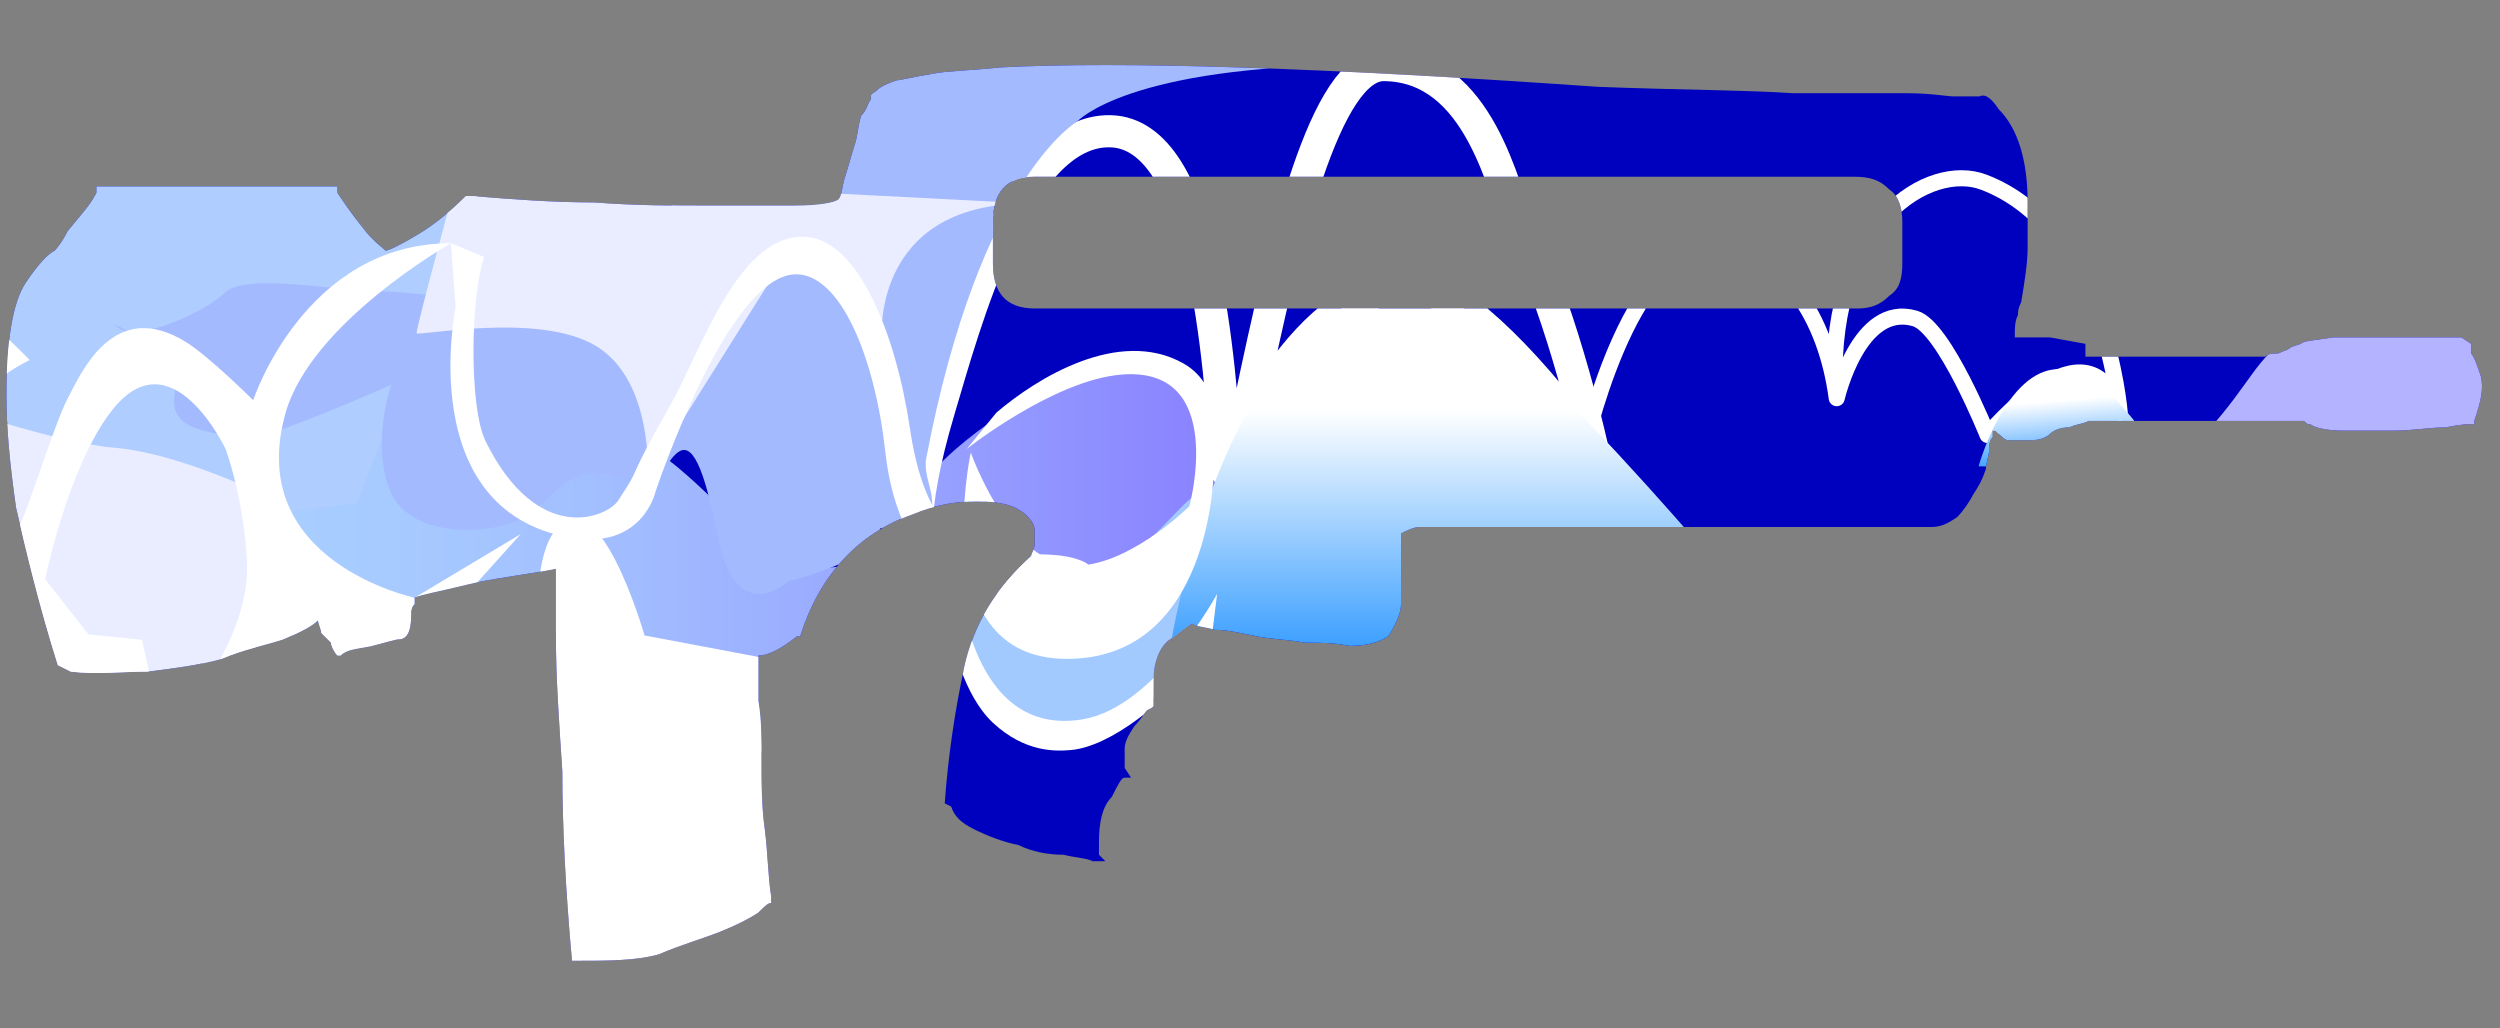 <?xml version="1.0" encoding="utf-8"?>
<!-- Generator: Adobe Illustrator 16.0.0, SVG Export Plug-In . SVG Version: 6.00 Build 0)  -->
<!DOCTYPE svg PUBLIC "-//W3C//DTD SVG 1.0//EN" "http://www.w3.org/TR/2001/REC-SVG-20010904/DTD/svg10.dtd">
<svg version="1.0" id="图层_1" xmlns="http://www.w3.org/2000/svg" xmlns:xlink="http://www.w3.org/1999/xlink" x="0px" y="0px"
	 width="77.8px" height="32px" viewBox="0 0 77.8 32" enable-background="new 0 0 77.8 32" xml:space="preserve">
<rect x="0" y="0" width="77.8" height="32" fill="#808080" stroke="none"/>
<path fill="#0001BF" d="M77.201,11.7c0.1,0.4,0,0.8-0.201,1.4v0.1h-0.1c-0.1,0-0.3,0-0.8,0.1c-0.5,0-1,0.1-1.601,0.1
	c-0.6,0-1.1,0-1.6,0s-0.9-0.1-1-0.2c-0.1,0-0.1,0-0.199-0.1c-0.101,0-0.101,0-0.101,0H65c-0.199,0.1-0.399,0.1-0.6,0.2
	c-0.3,0-0.5,0.1-0.6,0.2s-0.301,0.2-0.6,0.2c-0.4,0-0.601,0-0.701,0c-0.1,0-0.199-0.1-0.399-0.3H62c0,0,0,0.1,0,0.2
	c-0.1,0.1-0.1,0.2-0.1,0.4l0,0c0,0.2-0.1,0.4-0.1,0.6c-0.1,0.3-0.2,0.5-0.4,0.8c-0.1,0.2-0.3,0.5-0.5,0.7c-0.3,0.2-0.5,0.3-0.8,0.3
	H44.201c-0.201,0-0.4,0.1-0.601,0.2V17.7c0,0.3,0,0.7,0,1.1c0,0.3-0.2,0.7-0.399,1C42.9,20,42.5,20.1,42,20.1
	C41.5,20,41.1,20,40.6,20c-0.5-0.1-1-0.1-1.5-0.2c-0.5-0.1-0.9-0.2-1.3-0.2c-0.3-0.1-0.6-0.1-0.7-0.199c-0.2,0.1-0.4,0.3-0.7,0.5
	C36.1,20.1,35.9,20.6,35.9,21.1V22l-0.2,0.1c-0.1,0.101-0.2,0.301-0.4,0.5C35.1,22.9,35,23.1,35,23.3s0,0.3,0,0.4c0,0.1,0,0.2,0,0.2
	l0.2,0.3H35c-0.1,0-0.2,0.2-0.4,0.6c-0.3,0.3-0.4,0.8-0.4,1.4V26.6l0.2,0.2H34c-0.2-0.1-0.5-0.1-0.9-0.2c-0.5,0-1-0.1-1.4-0.3
	c-0.5-0.1-1-0.3-1.4-0.5c-0.4-0.2-0.6-0.399-0.7-0.7L29.4,25c0.1-1.4,0.3-2.8,0.6-4.2c0.3-1.399,1-2.5,2.1-3.5
	c0-0.1,0.1-0.2,0.1-0.399c0-0.2,0-0.301,0-0.4c0-0.2-0.2-0.5-0.6-0.7c-0.2-0.1-0.6-0.2-1.2-0.2s-1.3,0.1-2,0.4
	c-1.7,0.6-2.9,1.9-3.5,3.8h-0.1c-0.5,0.4-0.9,0.601-1.2,0.601v0.1c0,0.3,0,0.7,0,1.3c0.1,0.601,0.1,1.2,0.1,1.9s0,1.399,0.1,2.1
	c0.1,0.8,0.1,1.5,0.2,2.101V28.1c-0.1,0-0.2,0.101-0.4,0.301C23.3,28.6,22.9,28.8,22.4,29s-1.2,0.4-1.9,0.7
	c-0.7,0.2-1.6,0.2-2.6,0.2h-0.1c-0.2-2.2-0.3-4.2-0.3-5.9c-0.1-1.5-0.2-2.9-0.2-4.2s0-2,0-2.1c-1,0.2-2,0.3-2.8,0.5
	s-1.4,0.3-1.6,0.399c0,0,0,0.101,0,0.2c-0.1,0.101-0.1,0.2-0.1,0.3c0,0.5-0.1,0.801-0.4,0.801c-0.1,0-0.4,0.1-0.8,0.199
	c-0.5,0.101-0.8,0.101-1,0.301h-0.1C10.4,20.3,10.3,20.1,10.3,20c-0.1-0.1-0.2-0.2-0.3-0.3c0-0.101-0.1-0.3-0.1-0.4
	c-0.2,0.2-0.6,0.4-1.1,0.601c-0.6,0.199-1.2,0.3-1.9,0.6c-0.7,0.2-1.5,0.3-2.3,0.4c-0.8,0-1.6,0.1-2.4,0L2,20.8l-0.2-0.1
	c-0.6-1.9-1-3.601-1.3-4.9c-0.2-1.4-0.3-2.5-0.3-3.5c0-1.7,0.2-2.9,0.6-3.5c0.4-0.6,0.7-0.9,0.9-1c0,0,0.2-0.2,0.4-0.6
	C2.5,6.7,2.8,6.4,3,6V5.8h7.5V6c0.2,0.3,0.4,0.6,0.8,1.1c0.3,0.4,0.6,0.6,0.7,0.7c0.1,0,0.5-0.2,1-0.5c0.5-0.3,1-0.7,1.5-1.2h0.2
	c1.2,0.1,2.5,0.2,3.8,0.2C19.8,6.4,21,6.4,22,6.4c1.1,0,2,0,2.7,0c0.8,0,1.3-0.1,1.4-0.2c0.1-0.1,0.1-0.4,0.2-0.7
	c0.1-0.3,0.2-0.7,0.3-1s0.1-0.6,0.2-0.9C27,3.4,27,3.2,27.1,3.1V3c0-0.1,0.1-0.1,0.2-0.2c0.1-0.1,0.3-0.2,0.6-0.3
	c0.1,0,0.5-0.1,1.1-0.2c0.5-0.1,1.2-0.1,2.1-0.2c3.8-0.2,10,0,18.601,0.6c2.5,0.1,4.6,0.1,6.1,0.2c1.5,0,2.699,0,3.5,0
	c0.8,0,1.3,0.1,1.5,0.1c0.199,0,0.4,0,0.4,0S61.4,3,61.6,3C61.8,2.9,62,3.1,62.201,3.4C62.8,4,63.1,5,63.1,6.3c0,0.5,0,0.9,0,1.4
	S63,8.8,62.9,9.4c-0.1,0.2-0.1,0.3-0.1,0.4c-0.1,0.2-0.1,0.4-0.1,0.7c0.1,0,0.299,0,0.399,0s0.2,0,0.3,0c0.2,0,0.301,0,0.4,0
	l1.1,0.2v0.1c0,0.1,0,0.1,0,0.2v0.1h5.6C70.6,11,70.701,11,70.9,11c0.2-0.1,0.301-0.1,0.4-0.2l0.3-0.1c0.101-0.1,0.399-0.1,1-0.2
	c0.5,0,1,0,1.5,0c0.601,0,1.101,0,1.601,0s0.799,0,0.899,0l0.3,0.2V11C77,11.1,77.1,11.4,77.201,11.7z M57.701,5.5H32.2
	c-0.9,0-1.3,0.5-1.3,1.4v1.3c0,0.9,0.4,1.4,1.3,1.4h25.6c0.4,0,0.699-0.1,1-0.4c0.3-0.2,0.4-0.5,0.4-1V6.9c0-0.4-0.101-0.8-0.4-1
	C58.5,5.6,58.201,5.5,57.701,5.5z"/>
<g>
	<defs>
		<path id="SVGID_1_" d="M77.201,11.7c0.1,0.4,0,0.8-0.201,1.4v0.1h-0.1c-0.1,0-0.3,0-0.8,0.1c-0.5,0-1,0.1-1.601,0.1
			c-0.6,0-1.1,0-1.6,0s-0.9-0.1-1-0.2c-0.1,0-0.1,0-0.199-0.1c-0.101,0-0.101,0-0.101,0H65c-0.199,0.1-0.399,0.1-0.6,0.2
			c-0.3,0-0.5,0.1-0.6,0.2s-0.301,0.2-0.6,0.2c-0.4,0-0.601,0-0.701,0c-0.1,0-0.199-0.1-0.399-0.3H62c0,0,0,0.1,0,0.2
			c-0.1,0.1-0.1,0.2-0.1,0.4l0,0c0,0.2-0.1,0.4-0.1,0.6c-0.1,0.3-0.2,0.5-0.4,0.8c-0.1,0.2-0.3,0.5-0.5,0.7
			c-0.3,0.2-0.5,0.3-0.8,0.3H44.201c-0.201,0-0.4,0.1-0.601,0.2V17.7c0,0.3,0,0.7,0,1.1c0,0.3-0.2,0.7-0.399,1
			C42.9,20,42.5,20.1,42,20.1C41.5,20,41.1,20,40.6,20c-0.5-0.1-1-0.1-1.5-0.2c-0.5-0.1-0.9-0.2-1.3-0.2c-0.3-0.1-0.6-0.1-0.7-0.199
			c-0.2,0.1-0.4,0.3-0.7,0.5C36.1,20.1,35.9,20.6,35.9,21.1V22l-0.2,0.1c-0.1,0.101-0.2,0.301-0.4,0.5C35.1,22.9,35,23.1,35,23.3
			s0,0.3,0,0.4c0,0.1,0,0.2,0,0.2l0.2,0.3H35c-0.1,0-0.2,0.2-0.4,0.6c-0.3,0.3-0.4,0.8-0.4,1.4V26.6l0.2,0.2H34
			c-0.2-0.1-0.5-0.1-0.9-0.2c-0.5,0-1-0.1-1.4-0.3c-0.5-0.1-1-0.3-1.4-0.5c-0.4-0.2-0.6-0.399-0.7-0.7L29.4,25
			c0.1-1.4,0.3-2.8,0.6-4.2c0.3-1.399,1-2.5,2.1-3.5c0-0.1,0.1-0.2,0.1-0.399c0-0.2,0-0.301,0-0.4c0-0.2-0.2-0.5-0.6-0.7
			c-0.2-0.1-0.6-0.2-1.2-0.2s-1.3,0.1-2,0.4c-1.7,0.6-2.9,1.9-3.5,3.8h-0.1c-0.5,0.4-0.9,0.601-1.2,0.601v0.1c0,0.3,0,0.7,0,1.3
			c0.1,0.601,0.1,1.2,0.1,1.9s0,1.399,0.1,2.1c0.1,0.8,0.1,1.5,0.2,2.101V28.1c-0.1,0-0.2,0.101-0.4,0.301
			C23.3,28.6,22.9,28.8,22.4,29s-1.2,0.4-1.9,0.7c-0.7,0.2-1.6,0.2-2.6,0.2h-0.1c-0.2-2.2-0.3-4.2-0.3-5.9c-0.1-1.5-0.2-2.9-0.2-4.2
			s0-2,0-2.1c-1,0.2-2,0.3-2.8,0.5s-1.4,0.3-1.6,0.399c0,0,0,0.101,0,0.2c-0.1,0.101-0.1,0.2-0.1,0.3c0,0.5-0.1,0.801-0.4,0.801
			c-0.1,0-0.4,0.1-0.8,0.199c-0.5,0.101-0.8,0.101-1,0.301h-0.1C10.4,20.3,10.3,20.1,10.3,20c-0.1-0.1-0.2-0.2-0.3-0.3
			c0-0.101-0.1-0.3-0.1-0.4c-0.2,0.2-0.6,0.4-1.1,0.601c-0.6,0.199-1.2,0.3-1.9,0.6c-0.7,0.2-1.5,0.3-2.3,0.4c-0.8,0-1.6,0.1-2.4,0
			L2,20.8l-0.2-0.1c-0.6-1.9-1-3.601-1.3-4.9c-0.2-1.4-0.3-2.5-0.3-3.5c0-1.7,0.2-2.9,0.6-3.5c0.4-0.6,0.7-0.9,0.9-1
			c0,0,0.2-0.2,0.4-0.6C2.5,6.7,2.8,6.4,3,6V5.8h7.5V6c0.2,0.3,0.4,0.6,0.8,1.1c0.3,0.4,0.6,0.6,0.7,0.7c0.1,0,0.5-0.2,1-0.5
			c0.5-0.3,1-0.7,1.5-1.2h0.2c1.2,0.1,2.5,0.2,3.8,0.2C19.8,6.4,21,6.4,22,6.4c1.1,0,2,0,2.7,0c0.8,0,1.3-0.1,1.4-0.2
			c0.1-0.1,0.1-0.4,0.2-0.7c0.1-0.3,0.2-0.7,0.3-1s0.1-0.6,0.2-0.9C27,3.4,27,3.2,27.1,3.1V3c0-0.1,0.1-0.1,0.2-0.2
			c0.1-0.1,0.3-0.2,0.6-0.3c0.1,0,0.5-0.1,1.1-0.2c0.5-0.1,1.2-0.1,2.1-0.2c3.8-0.2,10,0,18.601,0.6c2.5,0.1,4.6,0.1,6.1,0.2
			c1.5,0,2.699,0,3.5,0c0.8,0,1.3,0.1,1.5,0.1c0.199,0,0.4,0,0.4,0S61.4,3,61.6,3C61.8,2.9,62,3.1,62.201,3.4
			C62.8,4,63.1,5,63.1,6.3c0,0.5,0,0.9,0,1.4S63,8.8,62.9,9.4c-0.1,0.2-0.1,0.3-0.1,0.4c-0.1,0.2-0.1,0.4-0.1,0.7
			c0.1,0,0.299,0,0.399,0s0.2,0,0.3,0c0.2,0,0.301,0,0.4,0l1.1,0.2v0.1c0,0.1,0,0.1,0,0.2v0.1h5.6C70.6,11,70.701,11,70.9,11
			c0.2-0.1,0.301-0.1,0.4-0.2l0.3-0.1c0.101-0.1,0.399-0.1,1-0.2c0.5,0,1,0,1.5,0c0.601,0,1.101,0,1.601,0s0.799,0,0.899,0l0.3,0.2
			V11C77,11.1,77.1,11.4,77.201,11.7z M57.701,5.5H32.2c-0.9,0-1.3,0.5-1.3,1.4v1.3c0,0.9,0.4,1.4,1.3,1.4h25.6
			c0.4,0,0.699-0.1,1-0.4c0.3-0.2,0.4-0.5,0.4-1V6.9c0-0.4-0.101-0.8-0.4-1C58.5,5.6,58.201,5.5,57.701,5.5z"/>
	</defs>
	<clipPath id="SVGID_2_">
		<use xlink:href="#SVGID_1_"  overflow="visible"/>
	</clipPath>
	
		<path clip-path="url(#SVGID_2_)" fill="none" stroke="#FFFFFF" stroke-width="0.5" stroke-linecap="round" stroke-linejoin="round" stroke-miterlimit="10" d="
		M49.252,14.138c0,0,1.397-6.537,4.135-6.455c2.087,0.063,3.448,2.208,3.772,4.708c0,0,0.688-2.996,2.439-2.479
		c0.908,0.268,2.254,3.624,2.254,3.624s3.188-3.874,4.114-0.687c0,0-0.433-5.744-4.239-7.182c-1.675-0.633-4.778,1.206-4.632,6.331"
		/>
	<linearGradient id="SVGID_3_" gradientUnits="userSpaceOnUse" x1="5.196" y1="17.199" x2="38.401" y2="17.199">
		<stop  offset="0" style="stop-color:#A9D0FF"/>
		<stop  offset="0.199" style="stop-color:#A7CBFF"/>
		<stop  offset="0.441" style="stop-color:#A1BCFF"/>
		<stop  offset="0.706" style="stop-color:#97A3FF"/>
		<stop  offset="0.986" style="stop-color:#8981FF"/>
		<stop  offset="1" style="stop-color:#887FFF"/>
	</linearGradient>
	<path clip-path="url(#SVGID_2_)" fill="url(#SVGID_3_)" d="M6.275,19.958c0,0-0.044,2.7,0.926,4.421
		c0.971,1.722,2.017-0.918,2.017-0.918l3.212-4.589c0,0,2.166,0.572,2.465,1.032c0.299,0.457,4.421-0.821,4.421-0.821
		s-0.164,0.936,0.434,2.999c0.597,2.069,3.137,1.953,4.182,1.151c1.045-0.806,3.392-7.798,5.483-6.077
		c2.092,1.722,4.631,4.017,4.631,4.017s1.634,0.098,1.781-0.935c0.151-1.031-3.026,2.16-2.055,1.126
		c0.971-1.032,2.833,1.369,3.207,0.453c0.372-0.919,1.107-5.085,1.107-5.085s0.663,0.823,0.063-1.569
		c-0.75-2.996-0.966-6.667-7.455-1.938c-3.781,2.755-1.597,3.281-1.597,3.281s-3.376,2.125-5.168,0.634
		c-1.792-1.493-3.359-3.546-4.927-3.662c-1.568-0.115-3.809-0.688-4.407,0.116c-0.598,0.801-1.005-3.492-1.677-4.08
		s-7.473,2.35-7.697,4.187C4.998,15.536,6.275,19.958,6.275,19.958z"/>
	
		<path clip-path="url(#SVGID_2_)" fill="none" stroke="#FFFFFF" stroke-linecap="round" stroke-linejoin="round" stroke-miterlimit="10" d="
		M28.605,17.156c0,0-0.403-0.981,0.623-4.417c0.777-2.603,2.396-8.743,5.34-8.654c2.897,0.087,3.389,7.026,3.612,10.578
		c0,0,2.417-6.145,5.998-5.693c1.292,0.163,3.715,2.678,5.414,5.151c0,0-0.896-4.21-2.302-7.067
		c-0.52-1.058-1.198-5.007-4.225-5.029C41.24,2.012,39.955,7.5,38.9,12.537"/>
	<path clip-path="url(#SVGID_2_)" fill="#A2CAFF" d="M38.044,15.732c0.633,2.06-1.896,4.883-1.896,4.883s-0.97,2.85-3.485,2.375
		c-5.051-0.953-2.328-8.516-2.328-8.516s0.648,4.052,3.144,3.686C35.893,17.808,37.463,13.841,38.044,15.732z"/>
	<path clip-path="url(#SVGID_2_)" fill="#AFCDFF" d="M15.84,3.593c0,0-4.028,2.325-6.386,0.928C7.097,3.127,1.972,1.092,1.972,1.092
		S-2.507,7.98-2.606,8.223c-0.102,0.248,5,8.509,5,8.509l8.712-1.074L15.84,3.593z"/>
	<path clip-path="url(#SVGID_2_)" fill="#E9EDFF" d="M7.964,15.287c0,0-2.507-1.197-4.4-1.354C1.671,13.776-1.8,12.537-1.8,12.537
		s-1.079,7.315-1.079,7.55c0,0.238,5.478,4.763,5.478,4.763l5.35-4.392L7.964,15.287z"/>
	<linearGradient id="SVGID_4_" gradientUnits="userSpaceOnUse" x1="45.545" y1="21.615" x2="45.545" y2="8.97">
		<stop  offset="0" style="stop-color:#158CFF"/>
		<stop  offset="0.699" style="stop-color:#FFFFFF"/>
	</linearGradient>
	<path clip-path="url(#SVGID_2_)" fill="url(#SVGID_4_)" d="M36.191,21.615c0,0,1.37-12.673,7.988-12.646
		C46.417,8.979,54.9,19.333,54.9,19.333L36.191,21.615z"/>
	<path clip-path="url(#SVGID_2_)" fill="#FFFFFF" d="M20.057,19.775c0,0-1.438-5.073-2.807-3.236
		c-0.928,1.246-0.336,4.961-0.336,4.961s0.906,10.316,1.033,10.445c0.125,0.127,7.038-2.232,7.038-2.232l-0.746-9.149L20.057,19.775
		z"/>
	<path clip-path="url(#SVGID_2_)" fill="#A4BAFF" d="M7.281,13.69c0.299,0.332,4.897-1.716,4.897-1.716s-0.64,1.798-0.042,3.294
		c0.597,1.496,3.137,1.413,4.183,0.831c1.046-0.582,1.494-2.161,3.585-0.915c0.798,0.476,1.41-3.795,2.425,1.494
		c0.561,2.92,2.206,1.414,2.206,1.414s2.644-0.684,2.792-1.432c0.15-0.748,0.231,0.629,1.202-0.119
		c0.972-0.748,0.151-1.516,0.296-2.278c1.668-8.765,4.7-10.483,4.7-10.483s1.563-1.754,8.875-1.756c3.307-0.001,6.556,0.667,5.656,0
		c-2.016-1.496-22.1-3.181-24.49,0.475c-2.391,3.656-4.25,6.063-4.25,6.063s-1.156,1.708-3.431,1.12
		C13.9,9.169,12.957,9.12,11.389,9.037C9.821,8.954,7.58,8.538,6.982,9.12c-0.598,0.582-2.614,1.517-3.286,1.091
		c-0.672-0.426,1.964,0.726,1.74,2.056C5.212,13.596,6.982,13.357,7.281,13.69z"/>
	<path clip-path="url(#SVGID_2_)" fill="#E9EDFF" d="M27.44,10.454c0,0-0.3-4.417,5.056-4.104c1.895,0.11-18.24-0.938-18.24-0.938
		s-1.292,4.72-1.292,4.955c0,0.119,3.783-0.681,5.581,0.399c1.797,1.081,1.61,4.042,1.61,4.042l3.82-6.083l2.051-0.656L27.44,10.454
		z"/>
	<path clip-path="url(#SVGID_2_)" fill="#FFFFFF" d="M0.923,11.204c0,0-2.146,0.993-1.954,2.45c0.192,1.457,1.025,3.943,1.474,3.084
		c0.449-0.856,1.227-3.518,1.678-4.368c0.411-0.773,1.422-3.125,3.674-1.721c0.722,0.45,2.084,1.805,2.084,1.805
		s1.603-4.885,6.154-4.885c0,0-4.362,2.466-5.152,5.302C7.598,17.479,12.9,18.6,12.9,18.6l3.304-1.979l-3.277,3.646l-7.359,2.063
		c0,0,2.266-2.417,2.116-4.917c-0.121-2.013-0.665-3.443-0.665-3.443s-1.692-3.583-3.548-1.183
		c-1.366,1.767-2.065,5.238-2.065,5.238l1.346,1.715l1.667,0.17l0.642,2.914c0,0-0.449,1.2-2.18-0.428
		c-1.73-1.63-1.987-2.315-1.987-2.315s-1.347,0.942-0.577,3.687c0.769,2.742-1.314,3.17-1.362,2.912
		c-0.048-0.257-1.362-4.883,0-6.599c1.362-1.713-0.369-1.713-1.395-5.569c-1.025-3.856-0.513-6.771,1.09-5.399
		C0.251,10.483,0.923,11.204,0.923,11.204z"/>
	<path clip-path="url(#SVGID_2_)" fill="#B3B3FF" d="M66.712,15.188c0,0,8.938-1.244,10.618-0.724s0.659-1.615,0.182-2.833
		c-0.941-2.405-0.781-1.742-2.925-1.693C69.15,10.063,71.4,11.625,66.712,15.188z"/>
	<path clip-path="url(#SVGID_2_)" fill="#FFFFFF" d="M15.068,7.998c-0.418,1.168-0.487,4.671,0.049,5.747
		c1.629,3.271,3.78,2.351,4.12,1.833c0.834-1.27,0.103-0.29,1.629-2.979c0.969-1.708,2.182-5.564,4.374-5.206
		c1.452,0.237,2.617,2.852,3.079,5.953c0.781,5.255,3.666,3.372,5.379,4.122c0.883,0.387-1.236,0.906-1.236,0.906
		s-4.292,1.202-4.911-4.317c-0.337-3.007-1.408-5.501-2.762-5.521c-2.135-0.031-4.388,6.763-4.388,6.763s-0.406,1.851-2.7,1.425
		c-4.832-0.896-3.521-7.167-3.521-7.167l-0.147-1.989L15.068,7.998z"/>
	<path clip-path="url(#SVGID_2_)" fill="#FFFFFF" d="M31.01,12.839c1.262-1.077,3.81-2.654,5.813-1.532
		c1.566,0.877,0.948,3.333,0.948,3.333s-0.044,5.868-4.574,5.864c-4.395-0.004-2.986-6.421-2.986-6.421s1.151,3.26,2.992,3.502
		c1.738,0.229,3.81-1.832,3.81-1.832s1.195-4.354-2.099-4.097c-2.114,0.164-4.829,2.314-4.829,2.314L31.01,12.839z"/>
	<path clip-path="url(#SVGID_2_)" fill="#FFFFFF" d="M37.674,20.119c-1.381,1.782-3.147,3.123-4.357,3.223
		c-0.456,0.038-1.414,0.081-2.411-0.844c-0.945-0.875-1.278-2.606-1.278-2.606s0.063-0.08-0.341-1.627
		c-0.287-1.102,0.562-0.216,0.562-0.216s0.316,4.941,3.859,4.334c2.272-0.389,4.169-3.902,4.169-3.902L37.674,20.119z"/>
	<path clip-path="url(#SVGID_2_)" fill="#A089F4" d="M23.694,8.912"/>
	
		<linearGradient id="SVGID_5_" gradientUnits="userSpaceOnUse" x1="64.019" y1="14.403" x2="64.019" y2="11.059" gradientTransform="matrix(0.997 -0.078 0.078 0.997 -0.435 5.41)">
		<stop  offset="0" style="stop-color:#158CFF"/>
		<stop  offset="0.699" style="stop-color:#FFFFFF"/>
	</linearGradient>
	<path clip-path="url(#SVGID_2_)" fill="url(#SVGID_5_)" d="M61.573,14.512c0,0,0.848-3.042,2.514-3.026
		c1.668,0.015,3.318,3.091,3.318,3.091L61.573,14.512z"/>
</g>
</svg>

